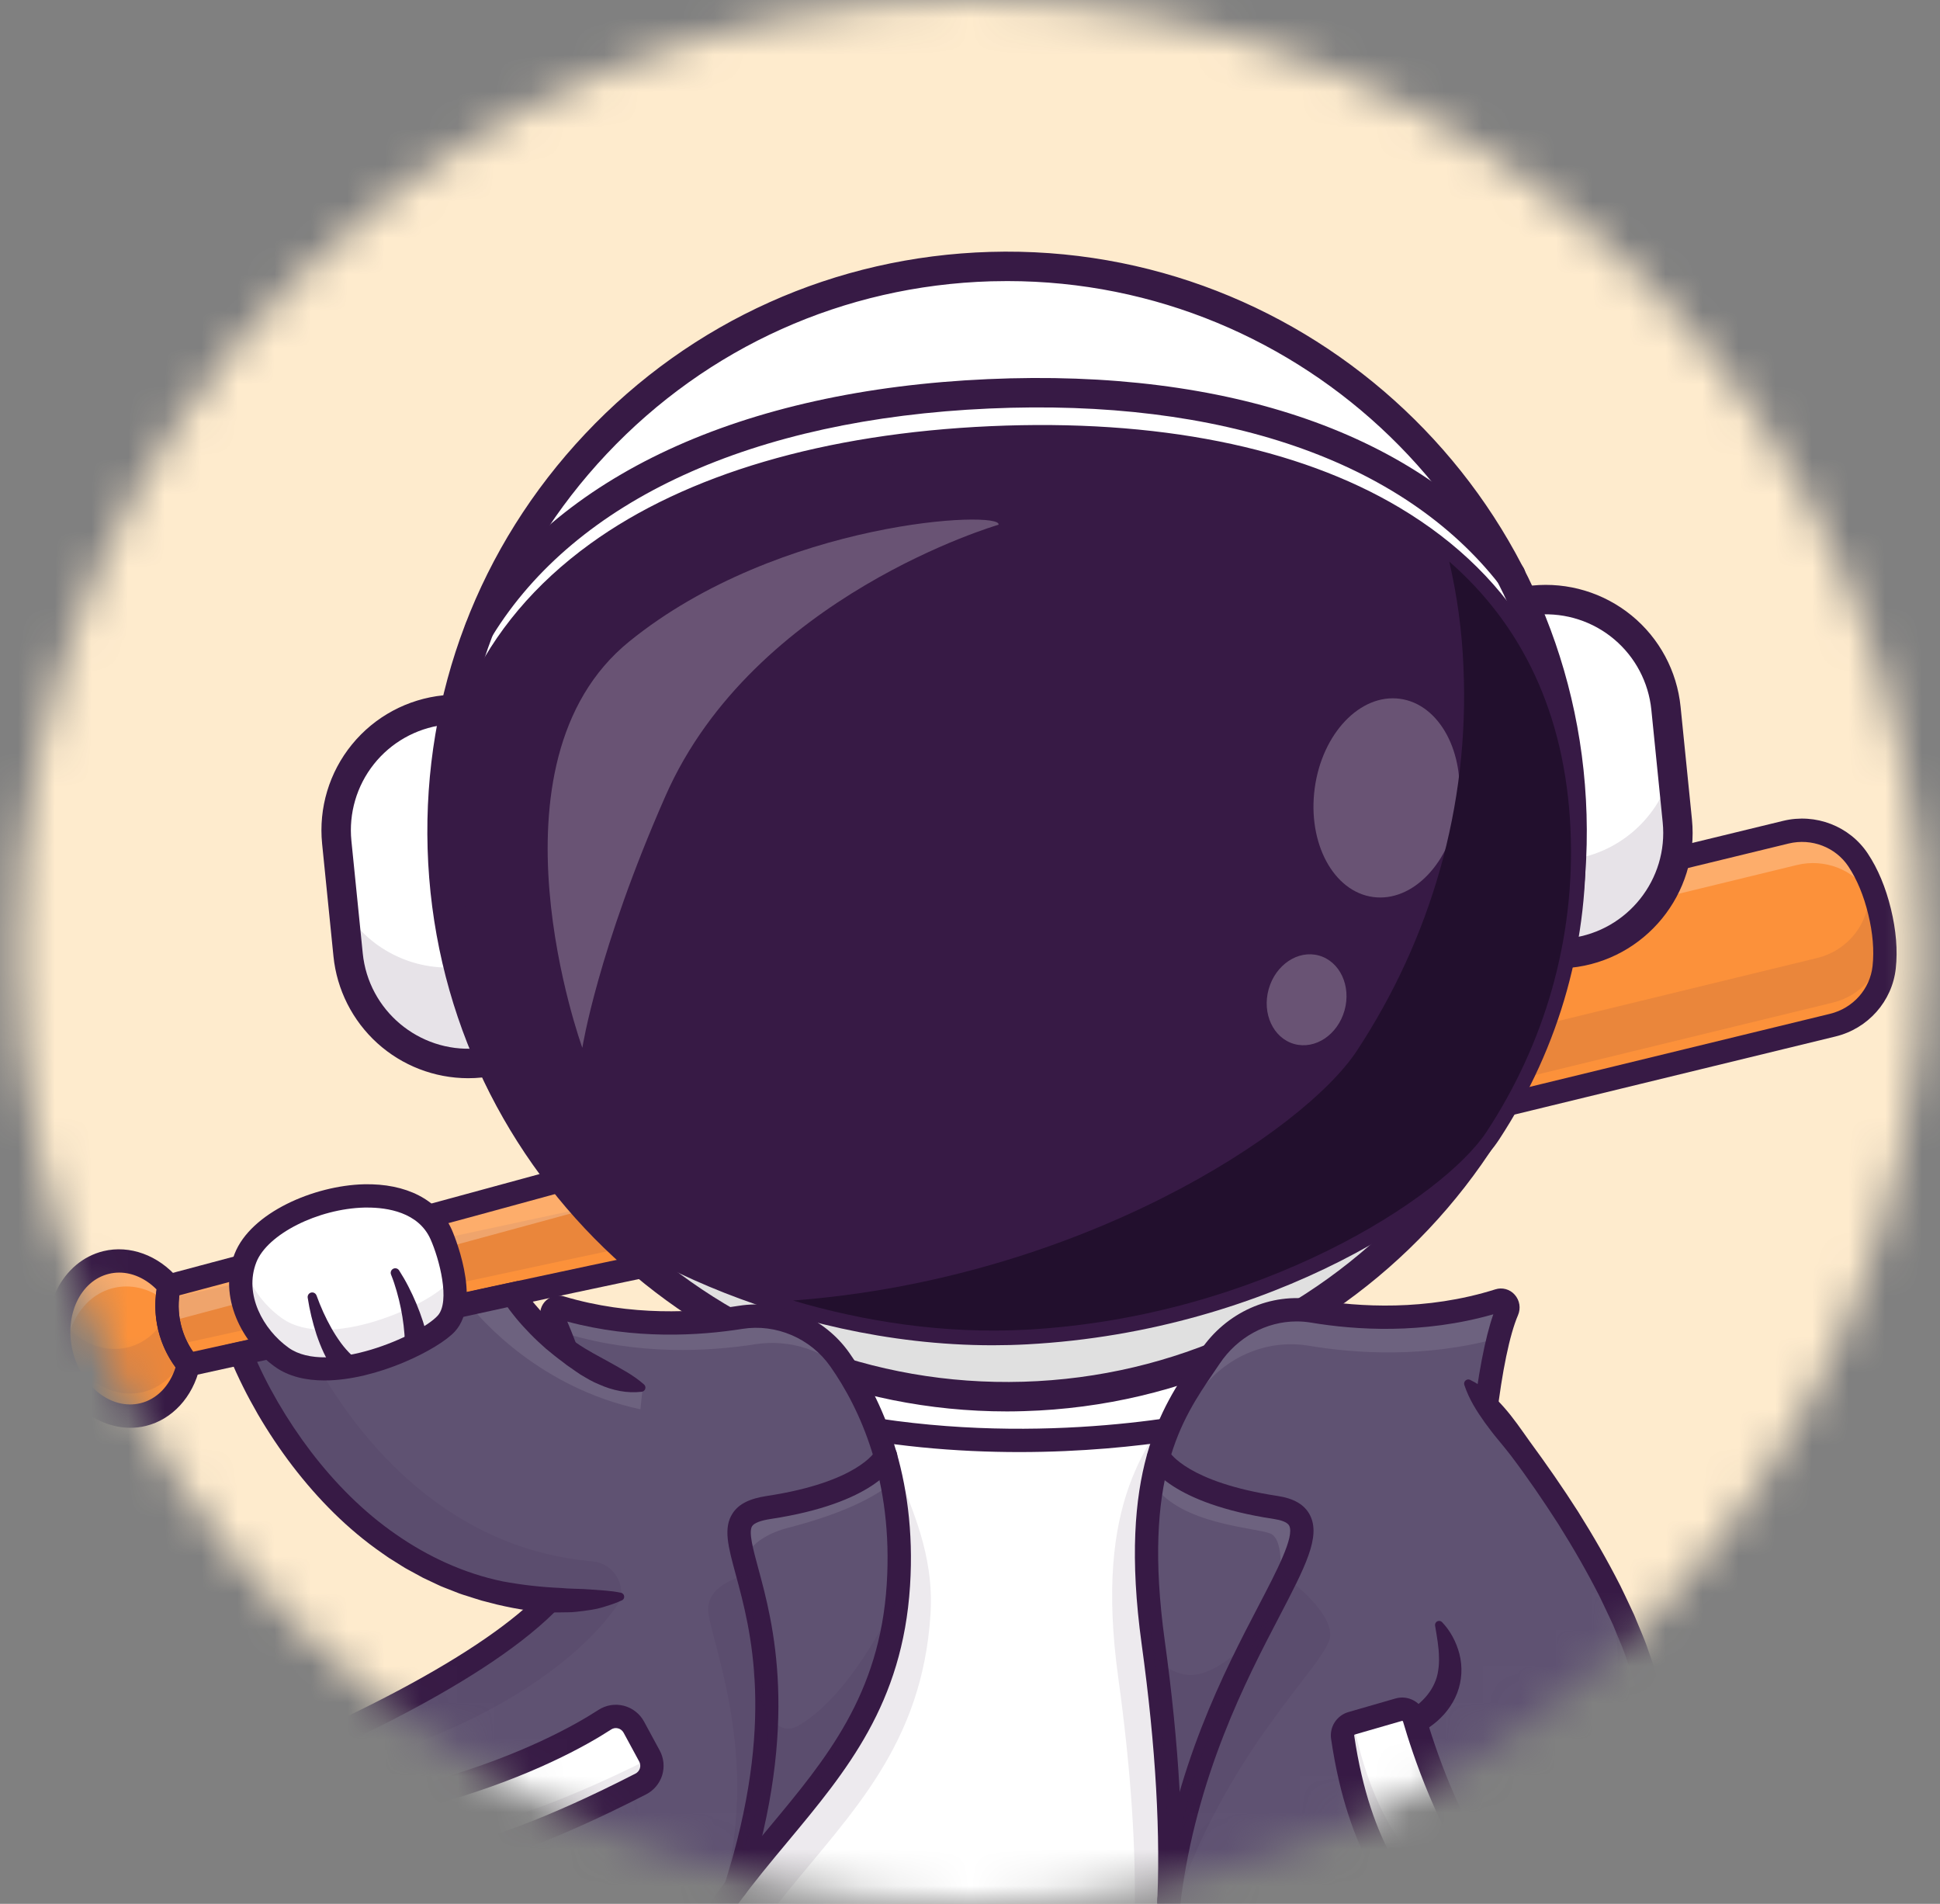 <svg width="53" height="52" viewBox="0 0 53 52" fill="none" xmlns="http://www.w3.org/2000/svg">
<rect x="0" y="0" width="53" height="52" fill="#808080" stroke="none"/>
<mask id="mask0_2_7140" style="mask-type:alpha" maskUnits="userSpaceOnUse" x="0" y="0" width="53" height="52">
<circle cx="26.5" cy="26" r="26" fill="#C4C4C4"/>
</mask>
<g mask="url(#mask0_2_7140)">
<path d="M67.5 -4H-14.5V78H67.5V-4Z" fill="#FEEBCD"/>
<path d="M35.259 65.5C32.178 65.808 30.434 65.346 29.454 64.789C28.657 64.336 28.614 63.419 28.599 62.503C28.561 59.904 28.48 57.458 28.409 55.682C28.39 55.239 28.373 54.839 28.358 54.488C28.312 53.477 28.279 52.877 28.279 52.877L31 52.209L37.025 50.727C36.965 51.646 36.85 52.562 36.681 53.468C36.599 53.906 36.507 54.324 36.406 54.72C36.243 55.36 36.048 55.992 35.82 56.612C34.739 59.535 33.357 60.872 33.357 60.872L33.632 61.133C38.706 60.596 40.535 64.973 35.259 65.5Z" fill="#9CA9B9"/>
<path d="M33.391 65.918C31.667 65.918 30.294 65.633 29.297 65.066C28.31 64.505 28.292 63.35 28.281 62.508C28.207 57.468 27.963 52.94 27.961 52.894C27.956 52.851 27.96 52.807 27.973 52.766C27.985 52.724 28.006 52.686 28.034 52.652C28.062 52.619 28.097 52.592 28.136 52.573C28.174 52.553 28.217 52.542 28.26 52.54C28.304 52.538 28.347 52.544 28.388 52.559C28.429 52.574 28.466 52.597 28.497 52.627C28.529 52.657 28.554 52.693 28.571 52.733C28.588 52.773 28.597 52.816 28.596 52.86C28.599 52.905 28.842 57.445 28.917 62.498C28.931 63.423 28.99 64.159 29.611 64.512C30.451 64.99 32.108 65.494 35.226 65.183C36.695 65.036 37.714 64.56 38.022 63.876C38.188 63.505 38.124 63.086 37.84 62.695C37.316 61.972 35.908 61.212 33.665 61.45L33.518 61.465L32.896 60.874L33.135 60.642C33.166 60.613 36.248 57.537 36.706 50.705C36.716 50.624 36.757 50.55 36.82 50.498C36.883 50.447 36.963 50.421 37.044 50.426C37.125 50.432 37.202 50.468 37.257 50.528C37.312 50.588 37.343 50.666 37.342 50.748C36.943 56.682 34.673 59.84 33.861 60.792C36.222 60.612 37.726 61.451 38.356 62.321C38.773 62.896 38.863 63.558 38.602 64.137C38.192 65.048 37.016 65.645 35.288 65.818C34.616 65.885 33.984 65.918 33.391 65.918Z" fill="#371A45"/>
<path d="M26.123 52.877C26.123 52.877 26.09 53.488 26.044 54.514C26.029 54.867 26.012 55.267 25.993 55.709C25.922 57.483 25.84 59.918 25.803 62.503C25.79 63.419 25.746 64.336 24.948 64.789C23.969 65.346 22.224 65.808 19.144 65.5C13.868 64.973 15.697 60.596 20.771 61.133L21.046 60.872C21.046 60.872 19.396 59.276 18.291 55.759C18.192 55.445 18.099 55.115 18.011 54.771C17.908 54.369 17.813 53.947 17.729 53.503C17.635 53.01 17.554 52.49 17.49 51.943C17.444 51.552 17.406 51.146 17.378 50.727L17.641 50.791L21.462 51.731L26.123 52.877Z" fill="#9CA9B9"/>
<path d="M21.011 65.918C20.419 65.918 19.787 65.885 19.112 65.817C17.385 65.645 16.208 65.048 15.799 64.136C15.539 63.557 15.629 62.896 16.045 62.32C16.675 61.45 18.18 60.611 20.539 60.791C19.728 59.84 17.457 56.681 17.059 50.747C17.054 50.705 17.058 50.661 17.071 50.62C17.083 50.579 17.104 50.541 17.131 50.508C17.159 50.474 17.193 50.447 17.231 50.428C17.27 50.408 17.311 50.397 17.355 50.394C17.397 50.391 17.441 50.397 17.481 50.411C17.522 50.425 17.559 50.448 17.591 50.477C17.623 50.506 17.648 50.541 17.666 50.58C17.684 50.619 17.694 50.661 17.695 50.704C18.153 57.536 21.235 60.612 21.266 60.642L21.504 60.873L20.883 61.465L20.737 61.45C18.492 61.212 17.085 61.972 16.561 62.695C16.278 63.086 16.213 63.505 16.38 63.876C16.687 64.56 17.706 65.036 19.175 65.183C22.293 65.494 23.95 64.99 24.79 64.512C25.411 64.159 25.471 63.423 25.484 62.498C25.558 57.446 25.802 52.905 25.805 52.86C25.806 52.818 25.816 52.776 25.834 52.738C25.852 52.699 25.877 52.665 25.909 52.636C25.94 52.608 25.976 52.586 26.016 52.571C26.056 52.557 26.098 52.551 26.141 52.553C26.183 52.556 26.224 52.566 26.262 52.585C26.3 52.603 26.334 52.629 26.363 52.661C26.39 52.693 26.412 52.73 26.425 52.77C26.439 52.81 26.444 52.852 26.441 52.894C26.439 52.94 26.195 57.468 26.122 62.508C26.11 63.35 26.092 64.505 25.105 65.066C24.108 65.633 22.736 65.918 21.011 65.918Z" fill="#371A45"/>
<path d="M39.279 52.863C38.393 53.092 37.528 53.294 36.681 53.468C34.832 53.852 32.963 54.133 31.082 54.31C30.133 54.399 29.224 54.457 28.358 54.488C27.549 54.517 26.776 54.525 26.044 54.514C23.467 54.479 21.382 54.227 19.895 53.969C18.886 53.794 18.152 53.617 17.728 53.503C17.447 53.427 17.301 53.38 17.301 53.38L17.489 51.943L17.64 50.791L19.207 38.833L24.128 38.405L32.601 37.67L37.17 37.274L39.279 52.863Z" fill="white"/>
<path d="M26.628 54.835C25.393 54.835 24.293 54.785 23.344 54.712C19.497 54.417 17.297 53.712 17.204 53.682L16.952 53.6L18.892 38.79C18.897 38.749 18.91 38.708 18.93 38.671C18.951 38.635 18.979 38.602 19.012 38.577C19.046 38.551 19.084 38.532 19.124 38.521C19.165 38.51 19.207 38.507 19.249 38.512C19.291 38.517 19.331 38.531 19.368 38.552C19.404 38.573 19.436 38.601 19.462 38.635C19.487 38.668 19.506 38.707 19.517 38.747C19.527 38.788 19.53 38.831 19.524 38.872L17.654 53.149C18.336 53.34 20.368 53.846 23.419 54.077C26.905 54.342 32.473 54.293 39.199 52.553C39.281 52.532 39.368 52.544 39.441 52.587C39.513 52.63 39.566 52.7 39.587 52.782C39.609 52.864 39.596 52.95 39.553 53.023C39.511 53.096 39.441 53.149 39.359 53.17C34.365 54.464 29.998 54.835 26.628 54.835Z" fill="#371A45"/>
<path d="M4.634 36.259C4.723 36.633 4.899 36.981 5.146 37.275V37.277C4.989 37.949 4.538 38.483 3.911 38.636C2.956 38.868 1.956 38.126 1.676 36.979C1.397 35.831 1.945 34.715 2.9 34.482C3.527 34.33 4.173 34.597 4.622 35.122C4.537 35.497 4.541 35.886 4.634 36.259Z" fill="#FC913A"/>
<path d="M51.35 24.898C51.498 25.509 51.519 26.012 51.475 26.418C51.392 27.187 50.824 27.817 50.072 28L36.225 31.367C32.934 32.167 24.387 33.343 21.986 33.712C19.586 34.081 5.146 37.275 5.146 37.275C4.9 36.98 4.725 36.633 4.634 36.26C4.543 35.887 4.539 35.498 4.622 35.123C4.622 35.123 18.917 31.33 21.218 30.554C23.52 29.777 31.653 26.898 34.943 26.098L48.79 22.73C49.542 22.547 50.336 22.846 50.763 23.491C50.988 23.83 51.203 24.287 51.35 24.898Z" fill="#FC913A"/>
<path d="M4.634 36.259C4.723 36.633 4.899 36.981 5.146 37.275V37.277C4.989 37.949 4.538 38.483 3.911 38.636C2.956 38.868 1.956 38.126 1.676 36.979C1.397 35.831 1.945 34.715 2.9 34.482C3.527 34.33 4.173 34.597 4.622 35.122C4.537 35.497 4.541 35.886 4.634 36.259Z" fill="#FC913A"/>
<path d="M51.35 24.898C51.498 25.509 51.519 26.012 51.475 26.418C51.392 27.187 50.824 27.817 50.072 28L36.225 31.367C32.934 32.167 24.387 33.343 21.986 33.712C19.586 34.081 5.146 37.275 5.146 37.275C4.9 36.98 4.725 36.633 4.634 36.26C4.543 35.887 4.539 35.498 4.622 35.123C4.622 35.123 18.917 31.33 21.218 30.554C23.52 29.777 31.653 26.898 34.943 26.098L48.79 22.73C49.542 22.547 50.336 22.846 50.763 23.491C50.988 23.83 51.203 24.287 51.35 24.898Z" fill="#FC913A"/>
<g opacity="0.5">
<path opacity="0.5" d="M4.833 36.957C4.866 37.091 4.909 37.222 4.963 37.349C4.997 37.26 5.025 37.169 5.046 37.077V37.076C4.947 36.958 4.86 36.832 4.785 36.698C4.797 36.785 4.813 36.871 4.833 36.957Z" fill="white"/>
<path opacity="0.5" d="M3.099 35.179C3.574 35.064 4.059 35.189 4.462 35.485C4.46 35.296 4.48 35.107 4.522 34.923C4.074 34.398 3.427 34.13 2.8 34.283C1.845 34.515 1.298 35.633 1.577 36.779C1.631 37.003 1.716 37.219 1.828 37.42C1.682 36.368 2.215 35.394 3.099 35.179Z" fill="white"/>
</g>
<g opacity="0.3">
<path opacity="0.3" d="M5.146 36.662C4.988 37.334 4.537 37.868 3.91 38.021C2.955 38.253 1.956 37.511 1.677 36.364C1.644 36.23 1.622 36.094 1.611 35.957C2.058 36.615 2.784 36.972 3.488 36.802C4.034 36.669 4.446 36.247 4.647 35.697C4.739 36.051 4.91 36.381 5.145 36.661L5.146 36.662Z" fill="#371A45"/>
<path opacity="0.3" d="M51.475 25.803C51.392 26.572 50.824 27.202 50.071 27.384L36.225 30.753C32.935 31.552 24.387 32.727 21.986 33.096C19.585 33.465 5.145 36.66 5.145 36.66C4.91 36.38 4.739 36.051 4.647 35.697C4.642 35.679 4.638 35.661 4.634 35.644C4.601 35.509 4.579 35.372 4.568 35.234C4.616 35.305 4.668 35.374 4.724 35.439C4.724 35.439 19.163 32.244 21.565 31.876C23.966 31.509 32.512 30.332 35.802 29.532L49.65 26.164C50.402 25.98 50.969 25.351 51.053 24.582C51.093 24.211 51.079 23.757 50.962 23.215C51.111 23.504 51.246 23.855 51.35 24.281C51.498 24.894 51.519 25.397 51.475 25.803Z" fill="#371A45"/>
</g>
<g opacity="0.5">
<path opacity="0.5" d="M4.921 36.019C4.921 36.019 19.215 32.226 21.517 31.45C23.819 30.674 31.952 27.794 35.242 26.994L49.089 23.626C49.841 23.443 50.634 23.742 51.062 24.387C51.175 24.559 51.274 24.74 51.357 24.928C51.354 24.918 51.353 24.908 51.35 24.898C51.202 24.287 50.989 23.83 50.763 23.49C50.336 22.845 49.542 22.547 48.79 22.73L34.943 26.097C31.653 26.896 23.52 29.779 21.218 30.553C18.917 31.327 4.622 35.122 4.622 35.122C4.537 35.497 4.541 35.886 4.634 36.259C4.688 36.482 4.772 36.697 4.884 36.897C4.843 36.604 4.855 36.307 4.921 36.019Z" fill="white"/>
</g>
<g opacity="0.3">
<path opacity="0.3" d="M4.724 36.056V36.057C4.703 36.143 4.678 36.229 4.647 36.312C4.642 36.294 4.638 36.277 4.634 36.26C4.601 36.125 4.579 35.988 4.568 35.849C4.616 35.921 4.668 35.99 4.724 36.056Z" fill="#6B184E"/>
</g>
<path d="M3.559 38.997C2.578 38.997 1.646 38.204 1.367 37.054C1.047 35.738 1.701 34.446 2.825 34.172C3.542 33.998 4.324 34.282 4.864 34.915L4.969 35.038L4.933 35.195C4.859 35.521 4.863 35.86 4.944 36.184C5.021 36.51 5.174 36.813 5.388 37.069L5.438 37.128L5.473 37.276L5.456 37.349C5.267 38.16 4.703 38.771 3.985 38.946C3.846 38.98 3.702 38.997 3.559 38.997ZM3.257 34.758C3.162 34.758 3.068 34.769 2.975 34.792C2.193 34.982 1.749 35.929 1.986 36.903C2.223 37.877 3.052 38.516 3.835 38.326C4.284 38.217 4.635 37.856 4.796 37.347C4.574 37.044 4.413 36.7 4.324 36.335C4.235 35.97 4.22 35.59 4.278 35.219C3.98 34.92 3.618 34.758 3.257 34.758Z" fill="#371A45"/>
<path d="M5.027 37.628L4.903 37.482C4.625 37.148 4.427 36.756 4.324 36.334C4.222 35.913 4.217 35.473 4.311 35.05L4.355 34.863L4.54 34.814C4.683 34.776 18.851 31.015 21.116 30.251C21.557 30.103 22.198 29.882 23.009 29.602C26.445 28.419 32.193 26.437 34.867 25.787L48.714 22.42C49.6 22.204 50.531 22.563 51.028 23.314C51.305 23.731 51.517 24.239 51.659 24.823C51.801 25.406 51.846 25.954 51.792 26.452C51.694 27.348 51.033 28.094 50.146 28.309L36.299 31.677C33.626 32.327 27.607 33.208 24.011 33.734C23.163 33.857 22.494 33.956 22.034 34.027C19.672 34.389 5.359 37.554 5.214 37.586L5.027 37.628ZM4.899 35.379C4.829 35.921 4.963 36.47 5.274 36.92C7.083 36.52 19.679 33.743 21.938 33.397C22.4 33.326 23.07 33.228 23.919 33.103C27.504 32.579 33.505 31.701 36.149 31.058L49.996 27.69C50.623 27.538 51.09 27.014 51.158 26.383C51.204 25.959 51.165 25.485 51.04 24.973C50.916 24.461 50.733 24.022 50.498 23.666C50.148 23.139 49.492 22.887 48.865 23.039L35.018 26.407C32.374 27.05 26.642 29.025 23.218 30.205C22.405 30.485 21.762 30.706 21.32 30.855C19.154 31.586 6.69 34.903 4.899 35.379Z" fill="#371A45"/>
<path d="M22.031 36.768C22.031 36.768 28.364 37.949 33.692 36.768L33.722 38.713C33.722 38.713 28.349 40.112 22.331 38.751L22.031 36.768Z" fill="white"/>
<path d="M27.845 39.66C26.158 39.66 24.239 39.51 22.259 39.062L22.047 39.014L21.648 36.372L22.089 36.454C22.151 36.466 28.421 37.609 33.622 36.457L34.003 36.372L34.044 38.959L33.802 39.022C33.765 39.031 31.29 39.66 27.845 39.66ZM22.612 38.487C27.687 39.581 32.307 38.702 33.399 38.461L33.378 37.159C28.944 38.043 23.906 37.386 22.411 37.154L22.612 38.487Z" fill="#371A45"/>
<path d="M42.872 26.032C42.831 26.037 42.79 26.033 42.75 26.021C42.711 26.009 42.674 25.989 42.642 25.963C42.61 25.937 42.583 25.905 42.564 25.869C42.544 25.832 42.532 25.792 42.528 25.751L41.62 16.738C41.615 16.697 41.619 16.656 41.631 16.616C41.643 16.577 41.663 16.54 41.689 16.508C41.715 16.476 41.747 16.449 41.784 16.43C41.82 16.41 41.86 16.398 41.901 16.394C42.332 16.351 42.767 16.392 43.182 16.517C43.597 16.642 43.984 16.847 44.319 17.122C44.655 17.396 44.933 17.733 45.138 18.115C45.343 18.497 45.471 18.915 45.514 19.346L45.824 22.419C45.867 22.85 45.826 23.286 45.701 23.701C45.576 24.116 45.371 24.502 45.096 24.837C44.822 25.173 44.485 25.451 44.103 25.656C43.722 25.861 43.303 25.989 42.872 26.032Z" fill="white"/>
<path d="M42.84 26.105C42.744 26.105 42.652 26.07 42.581 26.005C42.51 25.941 42.466 25.852 42.456 25.757L41.547 16.745C41.537 16.643 41.568 16.541 41.632 16.462C41.697 16.382 41.791 16.332 41.893 16.322C42.333 16.277 42.778 16.32 43.202 16.447C43.626 16.575 44.021 16.785 44.364 17.065C44.707 17.345 44.991 17.69 45.201 18.08C45.41 18.47 45.541 18.897 45.586 19.338L45.895 22.411C46.082 24.261 44.729 25.916 42.879 26.104C42.866 26.105 42.853 26.105 42.84 26.105ZM42.238 16.448C42.128 16.448 42.018 16.454 41.908 16.465C41.877 16.468 41.846 16.478 41.818 16.493C41.789 16.508 41.765 16.529 41.745 16.553C41.724 16.578 41.709 16.607 41.7 16.637C41.691 16.668 41.688 16.7 41.691 16.732L42.6 25.744C42.606 25.808 42.638 25.867 42.688 25.907C42.737 25.948 42.801 25.967 42.865 25.961C44.636 25.782 45.931 24.198 45.752 22.427L45.442 19.352C45.362 18.558 44.99 17.821 44.398 17.284C43.806 16.748 43.037 16.45 42.238 16.448Z" fill="#371A45"/>
<g opacity="0.35">
<path opacity="0.35" d="M45.679 20.977L45.825 22.419C45.912 23.289 45.65 24.159 45.097 24.837C44.543 25.514 43.743 25.944 42.873 26.032C42.789 26.041 42.707 26.015 42.642 25.963C42.577 25.91 42.536 25.833 42.528 25.75L42.285 23.355C42.315 23.407 42.36 23.45 42.414 23.478C42.467 23.506 42.528 23.517 42.588 23.511L42.802 23.489C43.483 23.421 44.126 23.142 44.641 22.692C45.157 22.242 45.519 21.643 45.679 20.977Z" fill="#371A45"/>
</g>
<path d="M42.84 26.435C42.662 26.435 42.492 26.369 42.36 26.25C42.229 26.131 42.146 25.967 42.128 25.791L41.219 16.778C41.2 16.589 41.257 16.4 41.377 16.253C41.498 16.106 41.671 16.013 41.86 15.993C42.837 15.895 43.812 16.189 44.572 16.809C45.333 17.43 45.815 18.328 45.913 19.305L46.223 22.378C46.428 24.407 44.942 26.227 42.912 26.432C42.888 26.434 42.864 26.435 42.84 26.435ZM42.028 16.786L42.919 25.621C44.464 25.419 45.582 24.018 45.424 22.458L45.114 19.385C45.038 18.636 44.674 17.945 44.098 17.46C43.522 16.974 42.779 16.733 42.028 16.786H42.028Z" fill="#371A45"/>
<path d="M12.152 19.392C12.193 19.387 12.234 19.391 12.274 19.403C12.313 19.415 12.35 19.435 12.382 19.461C12.414 19.487 12.441 19.519 12.46 19.555C12.48 19.592 12.492 19.632 12.496 19.673L13.405 28.686C13.409 28.727 13.405 28.768 13.393 28.808C13.381 28.847 13.362 28.884 13.335 28.916C13.309 28.948 13.277 28.975 13.241 28.994C13.204 29.014 13.164 29.026 13.123 29.03C12.692 29.073 12.257 29.032 11.842 28.907C11.427 28.782 11.041 28.576 10.705 28.302C10.37 28.028 10.091 27.691 9.886 27.309C9.681 26.927 9.553 26.509 9.51 26.078L9.2 23.004C9.113 22.134 9.374 21.264 9.928 20.587C10.481 19.909 11.281 19.479 12.152 19.392Z" fill="white"/>
<path d="M12.786 29.119C11.951 29.117 11.147 28.806 10.528 28.246C9.91 27.685 9.521 26.916 9.437 26.085L9.127 23.012C9.083 22.571 9.126 22.126 9.253 21.702C9.381 21.278 9.591 20.884 9.871 20.541C10.151 20.198 10.496 19.913 10.886 19.704C11.276 19.494 11.703 19.364 12.144 19.319C12.246 19.309 12.348 19.34 12.427 19.405C12.507 19.47 12.557 19.563 12.567 19.665L13.476 28.678C13.486 28.78 13.455 28.882 13.39 28.961C13.325 29.041 13.232 29.091 13.13 29.102C13.015 29.113 12.9 29.119 12.786 29.119ZM12.15 19.392L12.157 19.463C11.306 19.549 10.524 19.97 9.983 20.633C9.442 21.296 9.186 22.147 9.272 22.998L9.582 26.072C9.668 26.923 10.088 27.706 10.751 28.247C11.414 28.789 12.265 29.045 13.116 28.959C13.148 28.956 13.178 28.947 13.207 28.931C13.235 28.916 13.259 28.896 13.28 28.871C13.3 28.847 13.315 28.818 13.324 28.788C13.333 28.757 13.336 28.725 13.333 28.694L12.425 19.681C12.418 19.617 12.386 19.558 12.336 19.518C12.287 19.477 12.223 19.458 12.159 19.464L12.15 19.392Z" fill="#371A45"/>
<g opacity="0.35">
<path opacity="0.35" d="M13.155 26.185L13.406 28.686C13.414 28.769 13.389 28.852 13.336 28.917C13.284 28.981 13.207 29.022 13.124 29.031C12.693 29.074 12.258 29.032 11.843 28.908C11.428 28.783 11.042 28.578 10.706 28.303C10.371 28.029 10.092 27.692 9.887 27.31C9.682 26.928 9.555 26.51 9.511 26.079L9.381 24.784C9.699 25.332 10.169 25.777 10.734 26.066C11.299 26.354 11.934 26.474 12.566 26.41L12.894 26.377C12.95 26.372 13.004 26.351 13.05 26.317C13.096 26.283 13.132 26.238 13.155 26.185Z" fill="#371A45"/>
</g>
<path d="M12.786 29.449C11.869 29.447 10.986 29.106 10.307 28.491C9.628 27.875 9.202 27.03 9.11 26.119L8.8 23.045C8.702 22.069 8.995 21.093 9.616 20.333C10.237 19.572 11.135 19.09 12.111 18.991C12.3 18.973 12.489 19.03 12.636 19.15C12.783 19.27 12.877 19.444 12.896 19.633L13.804 28.645C13.814 28.739 13.805 28.834 13.778 28.924C13.751 29.014 13.706 29.098 13.646 29.17C13.587 29.243 13.514 29.304 13.431 29.348C13.348 29.393 13.257 29.421 13.164 29.43C13.038 29.443 12.912 29.449 12.786 29.449ZM12.105 19.8C11.358 19.899 10.679 20.284 10.212 20.874C9.744 21.465 9.525 22.214 9.6 22.964L9.91 26.037C10.067 27.598 11.442 28.747 12.996 28.637L12.105 19.8Z" fill="#371A45"/>
<path d="M27.514 38.148C36.039 38.148 42.95 31.237 42.95 22.712C42.95 14.186 36.039 7.275 27.514 7.275C18.989 7.275 12.078 14.186 12.078 22.712C12.078 31.237 18.989 38.148 27.514 38.148Z" fill="white"/>
<path d="M27.508 38.22C19.166 38.22 12.259 31.561 12.012 23.168C11.889 19.027 13.388 15.087 16.23 12.073C19.071 9.059 22.917 7.332 27.057 7.21C35.606 6.956 42.764 13.707 43.016 22.255C43.268 30.802 36.519 37.961 27.971 38.213C27.816 38.218 27.661 38.22 27.508 38.22ZM27.52 7.347C27.368 7.347 27.215 7.349 27.061 7.354C22.959 7.475 19.15 9.186 16.335 12.171C13.52 15.157 12.036 19.062 12.157 23.164C12.406 31.632 19.498 38.317 27.967 38.069C36.436 37.821 43.121 30.727 42.872 22.259C42.627 13.944 35.784 7.347 27.52 7.347V7.347Z" fill="#371A45"/>
<g opacity="0.35">
<path opacity="0.35" d="M42.733 20.125C42.853 20.83 42.923 21.543 42.944 22.257C43.194 30.779 36.49 37.89 27.968 38.142C19.448 38.394 12.336 31.688 12.084 23.167C12.076 22.921 12.075 22.676 12.079 22.434C13.341 29.915 19.956 35.507 27.753 35.278C36.029 35.033 42.59 28.319 42.733 20.125Z" fill="black"/>
<path opacity="0.35" d="M27.51 38.221C19.166 38.221 12.26 31.561 12.012 23.168C12.004 22.92 12.003 22.673 12.008 22.433C12.008 22.415 12.015 22.397 12.027 22.384C12.04 22.371 12.056 22.363 12.074 22.362C12.092 22.361 12.11 22.366 12.124 22.377C12.138 22.388 12.148 22.404 12.151 22.422C13.393 29.786 19.862 35.212 27.3 35.212C27.451 35.212 27.6 35.21 27.752 35.205C35.969 34.963 42.518 28.338 42.661 20.124C42.661 20.106 42.669 20.089 42.681 20.076C42.693 20.063 42.71 20.055 42.728 20.054C42.746 20.053 42.763 20.058 42.778 20.069C42.792 20.08 42.801 20.096 42.804 20.113C42.925 20.821 42.995 21.537 43.016 22.255C43.267 30.802 36.518 37.961 27.971 38.214C27.817 38.218 27.663 38.221 27.51 38.221ZM12.157 23.211C12.432 31.657 19.514 38.32 27.966 38.069C36.433 37.819 43.12 30.727 42.872 22.259C42.858 21.804 42.825 21.351 42.772 20.904C42.524 24.604 40.968 28.069 38.344 30.733C35.528 33.591 31.767 35.231 27.755 35.35C24.149 35.455 20.619 34.301 17.773 32.086C14.926 29.871 12.94 26.732 12.157 23.211H12.157Z" fill="#371A45"/>
</g>
<path d="M42.906 22.655C43.041 25.672 42.186 28.518 40.614 30.91C39.435 32.704 34.408 35.976 28.035 36.317C22.126 36.634 16.607 33.722 15.274 32.04C13.495 29.797 12.39 27.038 12.256 24.021C11.9 16.036 18.613 12.418 27.077 12.042C35.542 11.665 42.55 14.669 42.906 22.655Z" fill="#371A45"/>
<path d="M27.12 36.743C21.373 36.743 16.287 33.966 14.959 32.29C13.062 29.898 11.988 27.044 11.854 24.039C11.68 20.122 13.116 17.031 16.123 14.853C18.747 12.953 22.528 11.842 27.059 11.64C31.591 11.438 35.456 12.208 38.238 13.867C41.427 15.768 43.133 18.719 43.307 22.636C43.441 25.642 42.626 28.579 40.95 31.131C39.787 32.901 34.812 36.356 28.057 36.718C27.743 36.735 27.43 36.743 27.12 36.743ZM28.461 12.412C28.013 12.412 27.558 12.423 27.095 12.443C22.721 12.638 19.09 13.697 16.595 15.504C13.82 17.513 12.495 20.373 12.657 24.003C12.784 26.839 13.797 29.531 15.589 31.791C16.795 33.313 21.71 35.939 27.135 35.939C27.427 35.939 27.719 35.932 28.014 35.916C34.403 35.573 39.227 32.289 40.278 30.689C41.861 28.28 42.631 25.508 42.505 22.672C42.343 19.042 40.768 16.312 37.826 14.557C35.46 13.146 32.242 12.412 28.461 12.412Z" fill="#371A45"/>
<path d="M27.508 38.55C18.988 38.55 11.935 31.75 11.682 23.178C11.557 18.949 13.087 14.925 15.989 11.847C18.891 8.769 22.818 7.005 27.047 6.88C35.776 6.624 43.087 13.516 43.344 22.245C43.601 30.974 36.709 38.286 27.979 38.542C27.823 38.547 27.664 38.55 27.508 38.55ZM27.52 7.677C27.371 7.677 27.221 7.679 27.071 7.683C23.057 7.802 19.329 9.476 16.575 12.398C13.821 15.321 12.368 19.14 12.487 23.154C12.731 31.441 19.671 37.985 27.957 37.739C36.244 37.494 42.787 30.555 42.542 22.269C42.302 14.133 35.606 7.677 27.52 7.677V7.677Z" fill="#371A45"/>
<g opacity="0.5">
<path opacity="0.5" d="M39.841 22.059C40.044 20.564 39.33 19.233 38.246 19.086C37.163 18.939 36.12 20.032 35.918 21.527C35.715 23.023 36.429 24.354 37.512 24.5C38.596 24.647 39.638 23.554 39.841 22.059Z" fill="white"/>
</g>
<g opacity="0.5">
<path opacity="0.5" d="M36.732 27.597C36.919 26.93 36.606 26.26 36.034 26.099C35.462 25.939 34.847 26.349 34.66 27.016C34.473 27.683 34.785 28.353 35.357 28.514C35.93 28.674 36.545 28.264 36.732 27.597Z" fill="white"/>
</g>
<path d="M39.593 15.338C41.546 17.042 42.762 19.447 42.906 22.654C43.04 25.672 42.185 28.517 40.614 30.91C39.435 32.704 34.408 35.975 28.035 36.318C25.785 36.439 23.592 36.092 21.664 35.521C29.488 34.933 35.611 30.92 37.073 28.694C39.068 25.658 40.153 22.046 39.981 18.217C39.942 17.247 39.812 16.283 39.593 15.338Z" fill="#220F2D"/>
<path d="M13.106 17.562C13.034 17.562 12.962 17.543 12.9 17.505C12.837 17.468 12.786 17.414 12.752 17.35C12.718 17.286 12.702 17.213 12.705 17.141C12.709 17.068 12.732 16.998 12.772 16.937C15.209 12.992 20.257 10.655 26.987 10.355C33.585 10.06 38.765 11.867 41.576 15.443C41.642 15.518 41.679 15.615 41.678 15.715C41.676 15.815 41.638 15.911 41.57 15.984C41.501 16.058 41.408 16.103 41.308 16.111C41.209 16.119 41.109 16.09 41.03 16.029C41.002 16.008 40.978 15.984 40.957 15.957C38.314 12.579 33.365 10.875 27.023 11.158C20.561 11.446 15.741 13.652 13.45 17.369C13.445 17.378 13.44 17.387 13.433 17.395L13.425 17.406C13.387 17.455 13.339 17.494 13.284 17.521C13.229 17.549 13.168 17.562 13.106 17.562ZM13.086 17.145L13.106 17.161L13.086 17.145Z" fill="#371A45"/>
<g opacity="0.5">
<path opacity="0.5" d="M15.909 28.618C15.909 28.618 13.085 20.851 17.19 17.522C21.296 14.194 27.405 13.935 27.279 14.332C27.279 14.332 20.59 16.271 18.183 21.735C16.326 25.948 15.909 28.618 15.909 28.618Z" fill="white"/>
</g>
<g opacity="0.3">
<path opacity="0.3" d="M26.044 54.514C26.029 54.866 26.012 55.267 25.994 55.709C23.439 55.671 21.372 55.42 19.895 55.164C19.672 55.126 19.462 55.088 19.265 55.049C19.005 55.363 18.67 55.607 18.291 55.759C18.192 55.445 18.099 55.115 18.011 54.771C17.908 54.369 17.813 53.947 17.729 53.503C17.614 53.472 17.521 53.445 17.453 53.425C17.353 53.397 17.302 53.38 17.302 53.38L17.49 51.943C17.444 51.552 17.406 51.146 17.378 50.727L17.641 50.791L19.208 38.833L23.569 38.494C23.838 38.938 24.12 39.082 24.488 40.091C24.888 41.186 25.526 42.438 25.421 44.091C25.193 47.666 23.246 49.518 21.462 51.731C20.905 52.42 20.364 53.145 19.896 53.969C21.382 54.226 23.467 54.479 26.044 54.514Z" fill="#371A45"/>
</g>
<path d="M24.544 43.294C24.228 48.244 20.619 49.89 18.703 53.765C17.981 55.225 16.07 55.599 14.835 54.539C14.553 54.294 14.258 54.066 13.952 53.855C12.037 52.556 10.446 52.779 8.063 51.902C8.017 51.885 7.972 51.865 7.928 51.844C7.123 51.477 6.716 50.73 6.698 49.971C6.677 49.144 7.115 48.301 7.997 47.914C10.371 46.87 13.592 45.256 15.114 43.618C15.502 43.2 15.78 42.782 15.905 42.371C16.672 39.846 15.556 36.985 15.092 35.966C15.077 35.933 15.072 35.898 15.078 35.862C15.083 35.827 15.098 35.794 15.121 35.768C15.145 35.741 15.176 35.722 15.21 35.712C15.244 35.702 15.28 35.703 15.314 35.713C17.194 36.276 19.01 36.171 20.202 35.985C20.726 35.903 21.263 35.97 21.752 36.178C22.24 36.387 22.66 36.728 22.963 37.164C23.445 37.856 23.943 38.795 24.254 40C24.296 40.162 24.336 40.33 24.369 40.503C24.534 41.321 24.61 42.251 24.544 43.294Z" fill="#5F5272"/>
<g opacity="0.3">
<path opacity="0.3" d="M24.369 40.502C23.951 40.846 23.131 41.315 21.552 41.723C20.41 42.018 20.333 42.645 20.333 42.645C20.333 42.645 19.882 41.46 20.627 41.248C21.543 40.985 22.77 40.882 23.321 40.498C23.555 40.334 23.918 40.152 24.254 39.999C24.296 40.162 24.335 40.329 24.369 40.502Z" fill="white"/>
</g>
<g opacity="0.3">
<path opacity="0.3" d="M17.043 43.548C17.043 43.548 15.856 46.024 10.83 47.809C8.506 48.635 7.245 49.288 6.697 49.971C6.677 49.145 7.115 48.301 7.996 47.914C10.371 46.87 13.591 45.256 15.113 43.618L17.043 43.548Z" fill="#371A45"/>
</g>
<g opacity="0.3">
<path opacity="0.3" d="M23.238 37.584C22.904 37.242 22.494 36.984 22.041 36.833C21.588 36.682 21.106 36.642 20.634 36.715C19.377 36.912 17.46 37.023 15.478 36.428C15.448 36.419 15.417 36.417 15.387 36.422C15.356 36.428 15.328 36.44 15.303 36.459C15.226 36.266 15.153 36.1 15.092 35.967C15.078 35.934 15.073 35.898 15.078 35.863C15.083 35.828 15.098 35.795 15.122 35.769C15.145 35.742 15.176 35.723 15.21 35.713C15.244 35.703 15.281 35.704 15.315 35.714C17.194 36.277 19.01 36.172 20.202 35.986C20.727 35.904 21.263 35.971 21.752 36.179C22.24 36.387 22.66 36.729 22.963 37.164C23.055 37.295 23.146 37.435 23.238 37.584Z" fill="white"/>
</g>
<path d="M16.465 55.465C15.79 55.465 15.137 55.222 14.627 54.781C14.354 54.545 14.069 54.324 13.772 54.119C12.656 53.361 11.652 53.145 10.489 52.894C9.746 52.733 8.904 52.552 7.953 52.202C7.903 52.184 7.853 52.161 7.804 52.139C6.915 51.734 6.371 50.877 6.378 49.899C6.384 48.896 6.955 48.023 7.868 47.622C12.413 45.623 15.159 43.725 15.599 42.279C16.327 39.882 15.284 37.158 14.801 36.098C14.761 36.01 14.747 35.912 14.761 35.817C14.775 35.721 14.817 35.631 14.88 35.558C14.944 35.485 15.028 35.432 15.121 35.406C15.214 35.379 15.313 35.38 15.405 35.408C17.239 35.957 19.016 35.851 20.183 35.665C21.34 35.481 22.526 35.987 23.205 36.953C24.068 38.18 25.055 40.279 24.862 43.314C24.657 46.537 23.131 48.367 21.517 50.305C20.615 51.388 19.681 52.508 18.989 53.908C18.801 54.291 18.527 54.625 18.188 54.885C17.85 55.146 17.456 55.324 17.038 55.408C16.849 55.446 16.657 55.466 16.465 55.465ZM15.042 54.297C15.295 54.516 15.596 54.673 15.92 54.758C16.244 54.842 16.583 54.85 16.91 54.782C17.234 54.718 17.538 54.58 17.799 54.379C18.06 54.178 18.272 53.92 18.418 53.624C19.143 52.157 20.101 51.007 21.027 49.895C22.573 48.04 24.033 46.287 24.225 43.274C24.407 40.424 23.487 38.463 22.683 37.32C22.143 36.551 21.2 36.15 20.284 36.295C19.109 36.482 17.347 36.592 15.498 36.096C16.041 37.365 16.946 40.042 16.209 42.464C15.576 44.55 11.463 46.737 8.125 48.206C7.446 48.504 7.021 49.154 7.016 49.903C7.011 50.637 7.402 51.254 8.06 51.554C8.104 51.575 8.138 51.59 8.174 51.603C9.082 51.937 9.866 52.106 10.624 52.27C11.801 52.524 12.912 52.764 14.131 53.591C14.448 53.809 14.752 54.045 15.043 54.297L15.042 54.297Z" fill="#371A45"/>
<path d="M16.971 43.605C9.456 44.709 6.579 36.967 6.579 36.967L14.007 35.345C14.007 35.345 15.159 37.247 17.558 37.909" fill="#5F5272"/>
<g opacity="0.3">
<path opacity="0.3" d="M17.558 37.909L17.496 38.493C14.775 37.908 13.171 36.078 12.797 35.608L14.005 35.345C14.005 35.345 15.159 37.247 17.558 37.909Z" fill="white"/>
</g>
<g opacity="0.3">
<path opacity="0.3" d="M16.971 43.606C9.456 44.709 6.579 36.967 6.579 36.967L8.304 36.59C9.085 38.199 11.498 42.235 16.184 42.645C16.668 42.687 17.021 43.122 16.971 43.606Z" fill="#371A45"/>
</g>
<path d="M16.986 43.711C16.854 43.771 16.718 43.822 16.579 43.863C16.442 43.91 16.302 43.945 16.159 43.968C16.017 43.99 15.875 44.01 15.731 44.024C15.66 44.032 15.588 44.037 15.516 44.036L15.3 44.039C14.722 44.054 14.146 43.957 13.584 43.826L13.164 43.718C13.026 43.678 12.889 43.631 12.751 43.588C12.683 43.566 12.613 43.547 12.546 43.521L12.345 43.442C12.211 43.387 12.073 43.342 11.944 43.277L11.553 43.092L11.173 42.885C11.044 42.819 10.927 42.737 10.804 42.662L10.621 42.548L10.445 42.425C9.497 41.77 8.685 40.944 7.992 40.041C7.646 39.588 7.329 39.114 7.042 38.622C6.901 38.374 6.763 38.126 6.637 37.869C6.573 37.742 6.512 37.613 6.452 37.482C6.393 37.351 6.337 37.224 6.281 37.078L6.15 36.735L6.512 36.655L13.94 35.033L14.156 34.986L14.281 35.18C14.319 35.239 14.372 35.316 14.424 35.385C14.477 35.453 14.531 35.523 14.586 35.592C14.699 35.728 14.818 35.86 14.942 35.986C15.189 36.241 15.459 36.473 15.748 36.679C16.04 36.882 16.355 37.042 16.663 37.212C16.971 37.39 17.284 37.542 17.588 37.808L17.594 37.813C17.61 37.827 17.622 37.846 17.629 37.868C17.635 37.889 17.634 37.912 17.628 37.933C17.622 37.954 17.609 37.973 17.592 37.987C17.575 38.001 17.554 38.01 17.532 38.013C17.125 38.061 16.729 37.974 16.371 37.814C16.187 37.742 16.019 37.639 15.851 37.538C15.769 37.486 15.69 37.427 15.609 37.371L15.488 37.288L15.372 37.198C15.214 37.083 15.063 36.959 14.913 36.835L14.696 36.638C14.624 36.572 14.556 36.502 14.487 36.433C14.35 36.294 14.219 36.149 14.094 35.998C14.033 35.921 13.971 35.845 13.912 35.765C13.853 35.684 13.798 35.608 13.736 35.511L14.077 35.657L6.65 37.279L6.88 36.856C6.924 36.97 6.98 37.099 7.035 37.22C7.089 37.341 7.149 37.465 7.209 37.586C7.328 37.829 7.46 38.066 7.595 38.302C7.868 38.771 8.17 39.223 8.499 39.655C9.158 40.514 9.926 41.292 10.81 41.903C11.69 42.518 12.681 42.974 13.728 43.191C14.253 43.289 14.785 43.349 15.319 43.372C15.585 43.399 15.854 43.39 16.126 43.413C16.398 43.437 16.672 43.44 16.958 43.502L16.966 43.503C16.988 43.508 17.009 43.52 17.024 43.537C17.04 43.555 17.05 43.576 17.052 43.599C17.055 43.623 17.05 43.646 17.039 43.666C17.027 43.686 17.01 43.702 16.989 43.712L16.986 43.711Z" fill="#371A45"/>
<path d="M20.104 51.867C20.071 51.867 20.039 51.862 20.008 51.852C19.968 51.84 19.931 51.819 19.899 51.792C19.867 51.765 19.84 51.732 19.821 51.695C19.802 51.658 19.79 51.617 19.786 51.576C19.783 51.534 19.787 51.492 19.8 51.452C21.196 47.041 20.51 44.514 20.1 43.004C19.892 42.238 19.755 41.733 20.014 41.335C20.181 41.078 20.473 40.931 20.961 40.857C23.431 40.482 23.906 39.646 23.91 39.638C23.928 39.6 23.953 39.566 23.983 39.538C24.014 39.51 24.05 39.489 24.089 39.474C24.128 39.46 24.17 39.454 24.212 39.456C24.253 39.458 24.294 39.468 24.331 39.486C24.408 39.523 24.468 39.588 24.496 39.668C24.525 39.748 24.521 39.837 24.485 39.914C24.432 40.029 23.881 41.059 21.057 41.487C20.78 41.529 20.604 41.597 20.548 41.683C20.446 41.841 20.571 42.302 20.716 42.837C21.116 44.311 21.861 47.055 20.408 51.644C20.388 51.709 20.347 51.766 20.293 51.806C20.238 51.846 20.172 51.867 20.104 51.867Z" fill="#371A45"/>
<path d="M16.523 46.97C15.829 47.421 14.38 48.225 12.058 48.902C11.986 48.923 11.919 48.959 11.861 49.007C11.803 49.055 11.755 49.114 11.721 49.182C11.686 49.249 11.666 49.322 11.661 49.397C11.656 49.472 11.666 49.548 11.691 49.619L11.944 50.351C11.989 50.482 12.08 50.591 12.201 50.657C12.321 50.724 12.462 50.744 12.596 50.712C13.335 50.538 14.925 50.052 17.506 48.726C17.572 48.692 17.631 48.645 17.679 48.588C17.727 48.531 17.763 48.465 17.785 48.395C17.807 48.323 17.815 48.249 17.808 48.175C17.8 48.101 17.778 48.029 17.743 47.963L17.316 47.173C17.28 47.105 17.23 47.046 17.169 46.999C17.108 46.951 17.039 46.917 16.964 46.898C16.89 46.879 16.812 46.875 16.736 46.888C16.66 46.9 16.588 46.928 16.523 46.97Z" fill="white"/>
<g opacity="0.3">
<path opacity="0.3" d="M17.506 48.726C14.925 50.052 13.335 50.538 12.597 50.712C12.463 50.743 12.321 50.724 12.201 50.657C12.08 50.59 11.989 50.481 11.944 50.351L11.69 49.619C11.666 49.548 11.656 49.473 11.661 49.397C11.666 49.322 11.687 49.249 11.721 49.182C11.756 49.114 11.803 49.055 11.862 49.007C11.92 48.959 11.987 48.923 12.059 48.902C12.15 48.876 12.24 48.848 12.329 48.821L12.554 49.474C12.599 49.604 12.691 49.713 12.811 49.779C12.931 49.846 13.072 49.866 13.206 49.834C13.912 49.669 15.392 49.218 17.771 48.023C17.823 48.152 17.824 48.296 17.775 48.426C17.726 48.556 17.63 48.663 17.506 48.726Z" fill="#371A45"/>
</g>
<path d="M12.468 51.046C12.286 51.045 12.109 50.988 11.961 50.882C11.813 50.777 11.702 50.627 11.643 50.455L11.389 49.723C11.351 49.611 11.335 49.491 11.344 49.373C11.352 49.254 11.385 49.139 11.439 49.033C11.493 48.928 11.568 48.834 11.659 48.759C11.75 48.684 11.856 48.628 11.969 48.596C14.277 47.923 15.704 47.121 16.35 46.702C16.451 46.637 16.565 46.593 16.684 46.573C16.803 46.554 16.925 46.559 17.042 46.589C17.159 46.619 17.269 46.673 17.364 46.748C17.459 46.822 17.538 46.915 17.595 47.021L18.023 47.811C18.079 47.914 18.113 48.027 18.125 48.143C18.136 48.259 18.124 48.377 18.09 48.488C18.055 48.6 17.998 48.703 17.923 48.793C17.848 48.882 17.756 48.956 17.652 49.009C15.026 50.358 13.403 50.849 12.67 51.022C12.604 51.038 12.536 51.046 12.468 51.046ZM16.697 47.237C16.022 47.675 14.533 48.513 12.148 49.208C12.117 49.217 12.089 49.232 12.064 49.252C12.04 49.272 12.02 49.297 12.005 49.325C11.99 49.354 11.981 49.386 11.979 49.419C11.977 49.451 11.981 49.484 11.992 49.514L12.245 50.247C12.264 50.302 12.303 50.349 12.354 50.377C12.406 50.406 12.466 50.415 12.523 50.401C13.229 50.235 14.795 49.76 17.361 48.442C17.39 48.427 17.415 48.407 17.436 48.382C17.457 48.358 17.472 48.329 17.482 48.298C17.491 48.268 17.495 48.236 17.491 48.204C17.488 48.172 17.479 48.142 17.464 48.114L17.036 47.324C17.02 47.295 16.998 47.269 16.972 47.249C16.946 47.228 16.916 47.214 16.884 47.206C16.852 47.198 16.82 47.196 16.788 47.201C16.755 47.207 16.725 47.219 16.697 47.236L16.697 47.237Z" fill="#371A45"/>
<g opacity="0.3">
<path opacity="0.3" d="M39.279 52.863C39.227 52.877 39.175 52.891 39.123 52.904C38.291 53.117 37.478 53.305 36.681 53.469C36.599 53.907 36.507 54.325 36.406 54.721C36.243 55.361 36.048 55.993 35.82 56.613L34.795 56.787C33.525 57.001 32.335 56.431 31.627 55.452C31.444 55.472 31.263 55.49 31.082 55.507C30.151 55.594 29.26 55.65 28.409 55.683C28.39 55.24 28.373 54.84 28.358 54.489C29.224 54.458 30.133 54.4 31.082 54.311C30.981 53.935 30.942 53.546 30.965 53.158C30.982 52.861 30.994 52.544 31 52.209C31.029 50.575 30.918 48.481 30.549 45.816C29.874 40.925 31.418 39.392 32.309 38.058C32.399 37.923 32.496 37.794 32.602 37.672L37.17 37.276L39.279 52.863Z" fill="#371A45"/>
</g>
<path d="M40.815 54.972L35.751 55.829C33.666 56.181 31.795 54.418 31.921 52.201C32.02 50.452 31.948 48.071 31.506 44.859C30.831 39.967 32.166 38.401 33.057 37.067C33.689 36.121 34.776 35.628 35.861 35.809C37.092 36.014 38.987 36.137 40.949 35.519C41.106 35.469 41.248 35.636 41.179 35.794C40.902 36.435 40.662 37.703 40.51 39.212C40.399 40.316 40.336 41.55 40.338 42.762C40.345 46.37 41.498 49.669 42.486 51.835C42.533 51.937 42.572 52.043 42.602 52.152C42.963 53.409 42.152 54.746 40.815 54.972Z" fill="#5F5272"/>
<g opacity="0.3">
<path opacity="0.3" d="M31.713 39.571C31.713 39.571 31.894 40.399 33.613 40.912C35.332 41.425 35.697 41.047 35.527 41.918C35.356 42.789 34.96 43.276 34.96 43.276C34.96 43.276 35.124 42.047 34.698 41.882C34.272 41.717 32.282 41.64 31.527 40.569C31.259 40.188 31.713 39.571 31.713 39.571Z" fill="white"/>
</g>
<g opacity="0.3">
<path opacity="0.3" d="M40.937 36.549C38.93 37.098 37.021 36.968 35.755 36.756C34.57 36.558 33.383 37.097 32.694 38.13C32.36 38.629 31.969 39.16 31.628 39.857C31.984 38.551 32.583 37.777 33.057 37.067C33.689 36.121 34.775 35.628 35.86 35.81C37.092 36.015 38.987 36.138 40.948 35.52C41.106 35.469 41.247 35.637 41.179 35.794C41.094 35.99 41.012 36.246 40.937 36.549Z" fill="white"/>
</g>
<path d="M35.222 56.192C34.363 56.192 33.527 55.873 32.863 55.279C31.994 54.501 31.535 53.373 31.603 52.182C31.717 50.173 31.578 47.723 31.189 44.902C30.541 40.194 31.743 38.429 32.623 37.14C32.68 37.055 32.737 36.972 32.792 36.89C33.492 35.842 34.718 35.295 35.913 35.496C37.12 35.698 38.957 35.813 40.852 35.216C40.945 35.186 41.044 35.184 41.138 35.21C41.232 35.236 41.316 35.288 41.38 35.361C41.448 35.436 41.492 35.529 41.508 35.628C41.524 35.727 41.511 35.829 41.471 35.922C41.01 36.989 40.651 39.994 40.657 42.763C40.664 46.329 41.813 49.593 42.776 51.704C42.938 52.061 43.015 52.451 43.003 52.843C42.99 53.235 42.888 53.618 42.703 53.965C42.519 54.311 42.257 54.61 41.939 54.839C41.621 55.068 41.254 55.221 40.867 55.286L35.804 56.142C35.612 56.175 35.417 56.192 35.222 56.192ZM35.421 36.092C34.601 36.092 33.807 36.519 33.322 37.244C33.266 37.328 33.209 37.413 33.149 37.499C32.284 38.77 31.206 40.35 31.821 44.815C32.215 47.677 32.356 50.168 32.239 52.219C32.182 53.214 32.565 54.157 33.288 54.804C33.956 55.402 34.834 55.661 35.698 55.515L40.761 54.658C41.052 54.609 41.328 54.495 41.567 54.323C41.806 54.151 42.002 53.926 42.141 53.666C42.28 53.406 42.357 53.118 42.367 52.823C42.376 52.529 42.318 52.236 42.196 51.968C41.207 49.799 40.027 46.443 40.02 42.763C40.014 40.047 40.343 37.19 40.797 35.897C38.87 36.448 37.032 36.328 35.808 36.123C35.68 36.102 35.551 36.091 35.421 36.092Z" fill="#371A45"/>
<path d="M38.636 46.929C38.874 47.745 39.574 49.903 40.681 51.314C40.716 51.358 40.739 51.411 40.749 51.467C40.759 51.522 40.755 51.58 40.737 51.633C40.719 51.687 40.688 51.735 40.646 51.774C40.605 51.812 40.555 51.84 40.5 51.854L39.062 52.228C39.011 52.241 38.958 52.242 38.907 52.232C38.855 52.221 38.807 52.199 38.766 52.166C38.353 51.836 37.148 50.623 36.681 47.449C36.669 47.367 36.687 47.284 36.731 47.214C36.776 47.145 36.844 47.093 36.923 47.07L38.215 46.697C38.301 46.672 38.394 46.682 38.473 46.726C38.552 46.769 38.611 46.843 38.636 46.929Z" fill="white"/>
<g opacity="0.3">
<path opacity="0.3" d="M42.602 52.152C41.722 52.418 40.614 52.47 39.267 52.239L38.15 48.216C38.15 48.216 40.719 47.42 39.589 45.188L40.086 38.716C40.086 38.716 40.246 38.894 40.51 39.212C40.399 40.316 40.336 41.549 40.338 42.762C40.345 46.37 41.498 49.668 42.486 51.835C42.533 51.937 42.572 52.043 42.602 52.152Z" fill="#371A45"/>
</g>
<path d="M39.302 44.354C40.432 46.586 38.149 47.26 38.149 47.26L40.005 51.561C44.069 51.119 45.975 49.105 44.909 45.692C43.682 41.764 40.087 37.758 40.087 37.758L39.302 44.354Z" fill="#5F5272"/>
<g opacity="0.3">
<path opacity="0.3" d="M40.006 51.561L39.268 49.849C43.206 49.159 44.987 46.948 43.87 43.374C43.83 43.245 43.788 43.118 43.743 42.989C44.21 43.861 44.624 44.778 44.909 45.692C45.975 49.105 44.069 51.119 40.006 51.561Z" fill="#371A45"/>
</g>
<path d="M39.397 44.306C39.623 44.542 39.782 44.839 39.871 45.174C39.961 45.527 39.94 45.9 39.81 46.24C39.677 46.589 39.436 46.881 39.16 47.094C39.024 47.2 38.878 47.293 38.725 47.372C38.648 47.41 38.572 47.447 38.493 47.48L38.373 47.527C38.33 47.543 38.296 47.556 38.24 47.572L38.447 47.132C38.597 47.492 38.75 47.851 38.905 48.209L39.369 49.285L40.297 51.435L39.969 51.244C40.715 51.16 41.455 51.023 42.151 50.779C42.846 50.535 43.499 50.188 43.994 49.687C44.239 49.438 44.44 49.15 44.589 48.834C44.737 48.52 44.821 48.178 44.858 47.826C44.93 47.12 44.799 46.389 44.567 45.687L44.383 45.156C44.321 44.978 44.241 44.807 44.172 44.633L44.064 44.371L43.944 44.115C43.862 43.945 43.784 43.773 43.7 43.603C43.357 42.928 42.977 42.27 42.572 41.626C42.161 40.986 41.732 40.357 41.272 39.749C41.154 39.6 41.036 39.45 40.913 39.305C40.79 39.159 40.677 39.006 40.564 38.853C40.343 38.542 40.136 38.221 40.006 37.83L40.005 37.827C39.998 37.805 39.997 37.782 40.003 37.76C40.009 37.739 40.022 37.719 40.039 37.704C40.056 37.69 40.077 37.68 40.099 37.677C40.121 37.674 40.144 37.678 40.164 37.688C40.543 37.874 40.827 38.144 41.086 38.435C41.344 38.726 41.563 39.049 41.788 39.365C42.248 39.991 42.692 40.629 43.111 41.285C43.525 41.944 43.915 42.619 44.269 43.316C44.356 43.491 44.438 43.67 44.522 43.846L44.647 44.113L44.759 44.385C44.832 44.567 44.914 44.746 44.98 44.932L45.174 45.49C45.422 46.244 45.576 47.061 45.492 47.891C45.449 48.304 45.349 48.718 45.167 49.1C44.988 49.482 44.745 49.831 44.45 50.132C43.858 50.729 43.115 51.116 42.362 51.379C41.603 51.646 40.821 51.787 40.039 51.877L39.806 51.903L39.712 51.686L38.784 49.536L38.32 48.461C38.166 48.102 38.01 47.744 37.85 47.388L37.704 47.063L38.056 46.947C38.074 46.942 38.111 46.928 38.138 46.917C38.166 46.905 38.2 46.891 38.23 46.877C38.291 46.849 38.349 46.818 38.408 46.785C38.522 46.719 38.631 46.644 38.733 46.559C38.931 46.394 39.089 46.201 39.186 45.984C39.237 45.874 39.272 45.758 39.289 45.638C39.31 45.512 39.317 45.384 39.312 45.256C39.309 44.99 39.257 44.707 39.206 44.401V44.4C39.204 44.386 39.205 44.371 39.208 44.357C39.211 44.343 39.217 44.33 39.226 44.318C39.234 44.306 39.245 44.296 39.257 44.288C39.27 44.281 39.284 44.275 39.298 44.273C39.316 44.27 39.334 44.272 39.352 44.277C39.369 44.283 39.384 44.293 39.397 44.306Z" fill="#371A45"/>
<path d="M38.636 46.929C38.874 47.745 39.574 49.903 40.681 51.314C40.716 51.358 40.739 51.411 40.749 51.467C40.759 51.522 40.755 51.58 40.737 51.633C40.719 51.687 40.688 51.735 40.646 51.774C40.605 51.812 40.555 51.84 40.5 51.854L39.062 52.228C39.011 52.241 38.958 52.242 38.907 52.232C38.855 52.221 38.807 52.199 38.766 52.166C38.353 51.836 37.148 50.623 36.681 47.449C36.669 47.367 36.687 47.284 36.731 47.214C36.776 47.145 36.844 47.093 36.923 47.07L38.215 46.697C38.301 46.672 38.394 46.682 38.473 46.726C38.552 46.769 38.611 46.843 38.636 46.929Z" fill="white"/>
<g opacity="0.3">
<path opacity="0.3" d="M40.5 51.855L39.061 52.228C39.011 52.241 38.958 52.242 38.906 52.231C38.855 52.221 38.807 52.199 38.766 52.166C38.353 51.835 37.148 50.622 36.681 47.448C36.669 47.367 36.686 47.283 36.731 47.214C36.775 47.144 36.844 47.093 36.923 47.07L36.973 47.056C37.505 49.682 38.551 50.73 38.931 51.033C38.971 51.065 39.02 51.088 39.071 51.099C39.122 51.109 39.175 51.108 39.226 51.094L40.321 50.81C40.435 50.985 40.555 51.154 40.68 51.313C40.715 51.358 40.739 51.41 40.749 51.466C40.759 51.522 40.755 51.579 40.737 51.633C40.719 51.687 40.688 51.735 40.647 51.774C40.605 51.812 40.555 51.84 40.5 51.855Z" fill="#371A45"/>
</g>
<path d="M38.976 52.557C38.827 52.558 38.682 52.507 38.566 52.415C38.062 52.012 36.84 50.726 36.365 47.495C36.342 47.337 36.376 47.176 36.462 47.042C36.549 46.907 36.68 46.808 36.833 46.763L38.125 46.39C38.293 46.342 38.473 46.362 38.625 46.447C38.778 46.531 38.892 46.672 38.941 46.84C39.184 47.673 39.864 49.758 40.929 51.117C40.997 51.203 41.042 51.304 41.061 51.412C41.08 51.52 41.071 51.631 41.036 51.735C41.002 51.838 40.941 51.932 40.861 52.007C40.781 52.081 40.684 52.135 40.578 52.162L39.139 52.536C39.086 52.55 39.031 52.557 38.976 52.557ZM38.309 47.002C38.307 47.001 38.305 47.001 38.303 47.002L37.011 47.375C37.006 47.377 37.002 47.38 36.999 47.385C36.996 47.39 36.995 47.396 36.996 47.401C37.451 50.492 38.619 51.638 38.964 51.916C38.967 51.917 38.969 51.918 38.972 51.918C38.975 51.919 38.978 51.918 38.981 51.917L40.419 51.544C40.422 51.544 40.425 51.542 40.428 51.54C40.43 51.538 40.432 51.535 40.433 51.532C40.434 51.528 40.435 51.524 40.434 51.52C40.433 51.516 40.431 51.512 40.429 51.509C39.295 50.064 38.583 47.886 38.329 47.017C38.327 47.013 38.325 47.009 38.321 47.006C38.317 47.004 38.313 47.002 38.308 47.002L38.309 47.002Z" fill="#371A45"/>
<path d="M31.936 52.223C31.922 52.224 31.909 52.223 31.895 52.221C31.854 52.216 31.814 52.202 31.777 52.182C31.741 52.161 31.709 52.133 31.683 52.1C31.657 52.067 31.639 52.029 31.628 51.989C31.616 51.948 31.614 51.906 31.619 51.865C32.07 48.291 33.462 45.624 34.383 43.859C34.891 42.886 35.37 41.967 35.221 41.672C35.165 41.563 34.963 41.512 34.803 41.488C31.98 41.06 31.425 40.045 31.371 39.931C31.353 39.894 31.342 39.853 31.339 39.811C31.337 39.769 31.342 39.727 31.356 39.688C31.37 39.648 31.391 39.611 31.419 39.58C31.446 39.549 31.48 39.523 31.517 39.505C31.555 39.486 31.596 39.475 31.638 39.473C31.68 39.47 31.721 39.476 31.761 39.489C31.801 39.503 31.837 39.524 31.869 39.552C31.9 39.58 31.926 39.613 31.944 39.651C31.962 39.681 32.462 40.488 34.898 40.858C35.353 40.926 35.644 41.099 35.789 41.385C36.087 41.972 35.659 42.793 34.949 44.155C34.049 45.879 32.689 48.485 32.252 51.945C32.242 52.022 32.205 52.093 32.147 52.144C32.088 52.195 32.014 52.223 31.936 52.223Z" fill="#371A45"/>
<path d="M12.051 33.714C12.251 34.16 12.715 35.577 12.194 36.15C11.673 36.723 8.963 37.974 7.7 37.072C6.84 36.459 6.326 35.333 6.706 34.362C7.319 32.799 11.191 31.799 12.051 33.714Z" fill="white"/>
<g opacity="0.3">
<path opacity="0.3" d="M12.194 36.149C11.673 36.723 8.963 37.974 7.7 37.072C6.887 36.492 6.382 35.452 6.653 34.518C6.806 35.1 7.193 35.641 7.7 36.002C8.963 36.904 11.673 35.653 12.194 35.079C12.276 34.986 12.336 34.875 12.37 34.755C12.469 35.275 12.478 35.837 12.194 36.149Z" fill="#371A45"/>
</g>
<path d="M8.865 37.704C8.36 37.704 7.888 37.598 7.514 37.332C6.616 36.691 5.947 35.425 6.409 34.246C6.852 33.115 8.587 32.38 9.941 32.346C11.1 32.319 11.976 32.769 12.341 33.583C12.35 33.602 13.197 35.52 12.43 36.364C11.989 36.849 10.296 37.704 8.865 37.704ZM10.042 32.982C10.012 32.982 9.984 32.982 9.957 32.982C8.683 33.013 7.303 33.711 7.003 34.476C6.66 35.352 7.188 36.313 7.885 36.811C8.955 37.575 11.462 36.479 11.958 35.934C12.308 35.548 12.002 34.382 11.76 33.843C11.428 33.106 10.575 32.982 10.042 32.982Z" fill="#371A45"/>
<path d="M8.649 35.387C8.703 35.538 8.766 35.693 8.833 35.841C8.9 35.989 8.975 36.135 9.054 36.276C9.132 36.414 9.218 36.547 9.311 36.676C9.4 36.797 9.499 36.91 9.608 37.015C9.669 37.073 9.705 37.154 9.707 37.239C9.709 37.324 9.677 37.406 9.619 37.468C9.56 37.529 9.479 37.565 9.395 37.567C9.31 37.569 9.227 37.537 9.166 37.479C9.151 37.465 9.138 37.45 9.126 37.434L9.125 37.432C8.902 37.117 8.761 36.786 8.648 36.454C8.594 36.287 8.546 36.12 8.506 35.952C8.465 35.783 8.433 35.617 8.406 35.443C8.402 35.413 8.409 35.381 8.426 35.355C8.443 35.33 8.469 35.311 8.499 35.304C8.529 35.296 8.561 35.3 8.588 35.315C8.615 35.329 8.636 35.354 8.647 35.383L8.649 35.387Z" fill="#371A45"/>
<path d="M10.903 34.697C10.995 34.841 11.081 34.989 11.159 35.142C11.236 35.293 11.309 35.447 11.375 35.606C11.508 35.925 11.615 36.254 11.695 36.591C11.705 36.632 11.707 36.675 11.701 36.717C11.694 36.759 11.68 36.799 11.658 36.835C11.636 36.871 11.607 36.903 11.572 36.928C11.538 36.953 11.499 36.971 11.458 36.98C11.417 36.99 11.374 36.992 11.332 36.985C11.29 36.978 11.25 36.963 11.214 36.941C11.178 36.918 11.147 36.889 11.123 36.854C11.098 36.819 11.081 36.78 11.071 36.739C11.067 36.718 11.064 36.697 11.063 36.676C11.052 36.361 11.015 36.046 10.952 35.737C10.921 35.58 10.882 35.425 10.838 35.27C10.794 35.116 10.743 34.96 10.685 34.817L10.683 34.811C10.671 34.782 10.671 34.751 10.682 34.721C10.692 34.693 10.713 34.669 10.741 34.654C10.768 34.64 10.8 34.636 10.83 34.644C10.86 34.652 10.886 34.671 10.903 34.697Z" fill="#371A45"/>
<g opacity="0.3">
<path opacity="0.3" d="M20.432 43.015C20.432 43.015 19.346 43.209 19.346 43.958C19.346 44.706 21.004 48.317 19.526 52.351C19.526 52.351 21.264 49.052 20.944 46.88C20.625 44.707 20.432 43.015 20.432 43.015Z" fill="#371A45"/>
</g>
<g opacity="0.3">
<path opacity="0.3" d="M35.04 43.015C35.04 43.015 36.343 43.911 36.343 44.66C36.343 45.409 33.356 47.818 31.921 52.622C31.921 52.622 32.03 49.258 33.372 46.684C34.44 44.635 35.04 43.015 35.04 43.015Z" fill="#371A45"/>
</g>
<g opacity="0.3">
<path opacity="0.3" d="M34.674 44.203C34.674 44.203 33.355 45.951 32.341 45.731C31.326 45.512 31.442 44.507 31.442 44.507L31.893 48.656L31.811 51.178L33.057 48.181L34.674 44.203Z" fill="#371A45"/>
</g>
<g opacity="0.3">
<path opacity="0.3" d="M20.541 45.542C20.541 45.542 20.901 47.666 21.823 47.127C23.349 46.234 24.518 43.619 24.518 43.619C24.518 43.619 22.545 50.093 20.279 50.964C20.279 50.964 21.04 46.633 20.541 45.542Z" fill="#371A45"/>
</g>
</g>
</svg>
